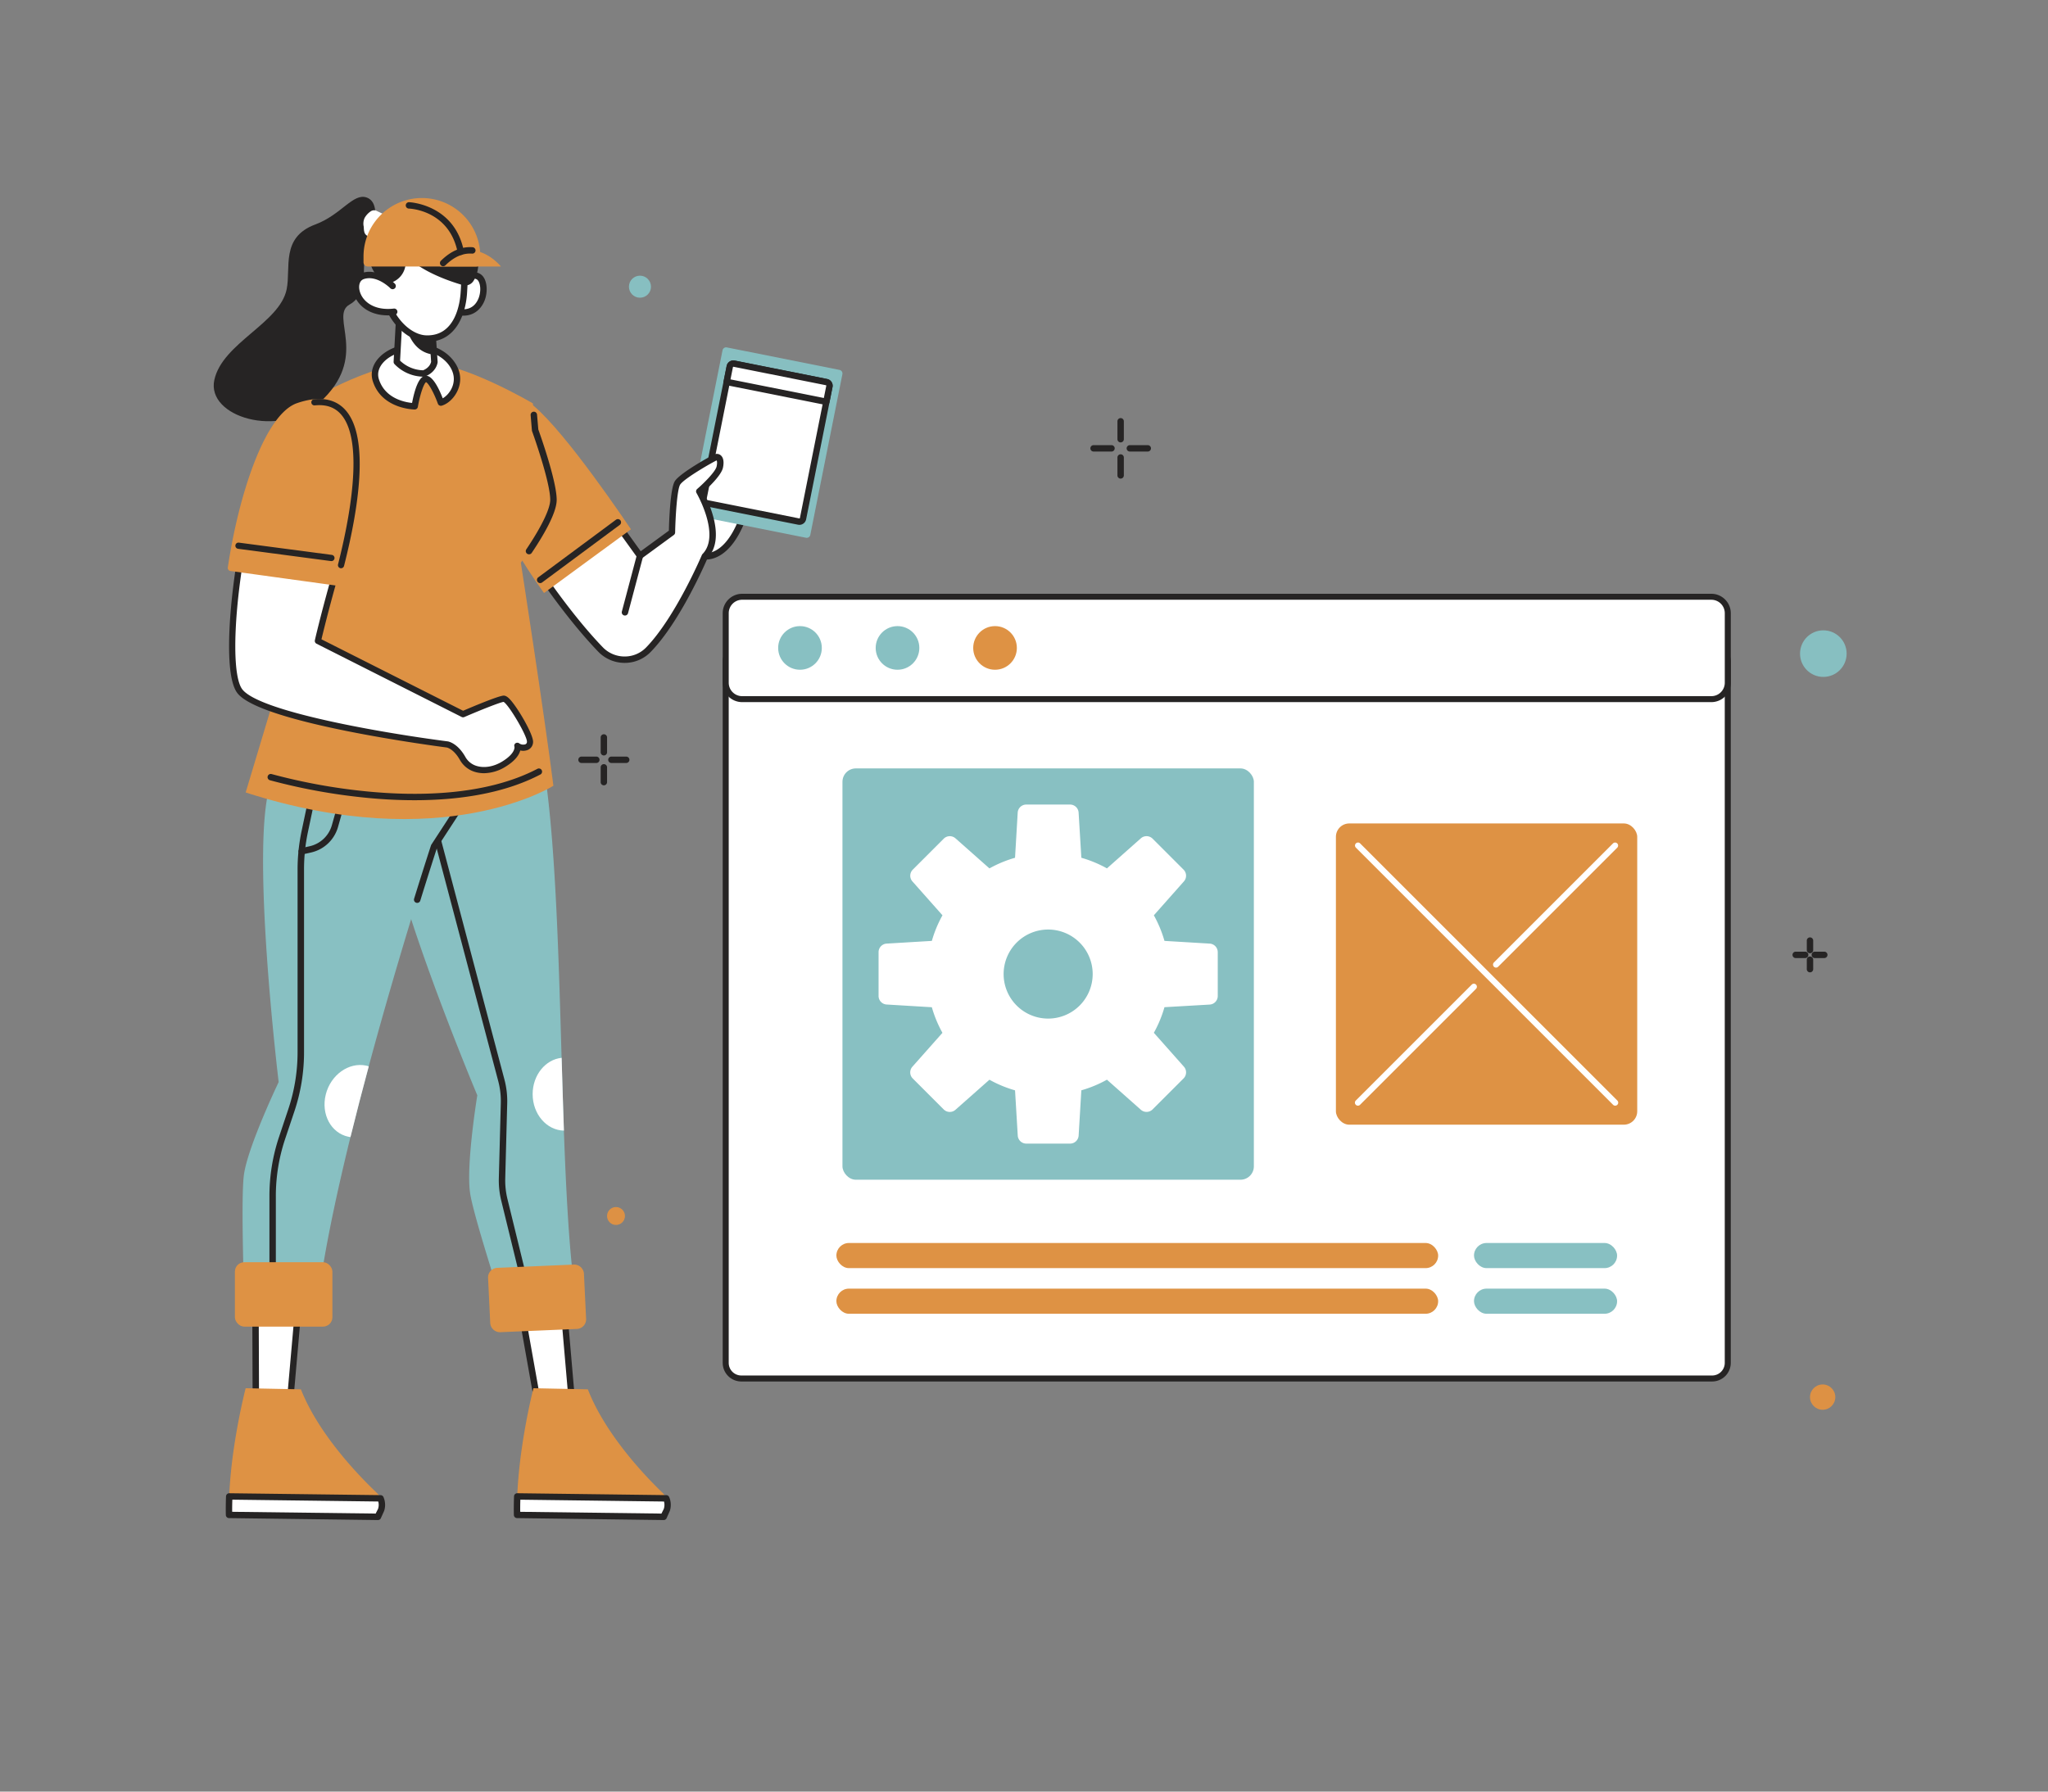 <svg id="ORNAMENT" xmlns="http://www.w3.org/2000/svg" viewBox="0 0 1600 1400"><rect x="0" y="0" width="1600" height="1400" fill="#808080" stroke="none"/><defs><style>.cls-1{fill:#262424;}.cls-2{fill:#87bfc1;}.cls-3{fill:#dd9144;}.cls-4{fill:#fff;}.cls-5{fill:#de9244;}.cls-6{fill:#88c0c2;}</style></defs><title>Website Maintainence</title><path class="cls-1" d="M1414.06,744.9a2.5,2.5,0,0,1-2.5-2.5V735a2.5,2.5,0,0,1,5,0v7.4A2.5,2.5,0,0,1,1414.06,744.9Z"/><path class="cls-1" d="M1425.22,748.66h-7.4a2.5,2.5,0,0,1,0-5h7.4A2.5,2.5,0,0,1,1425.22,748.66Z"/><path class="cls-1" d="M1414.06,759.83a2.5,2.5,0,0,1-2.5-2.5v-7.4a2.5,2.5,0,0,1,5,0v7.4A2.5,2.5,0,0,1,1414.06,759.83Z"/><path class="cls-1" d="M1410.29,748.66h-7.4a2.5,2.5,0,0,1,0-5h7.4A2.5,2.5,0,0,1,1410.29,748.66Z"/><path class="cls-1" d="M875.5,345.71a2.5,2.5,0,0,1-2.5-2.5v-14a2.5,2.5,0,0,1,5,0v14A2.5,2.5,0,0,1,875.5,345.71Z"/><path class="cls-1" d="M896.69,352.85h-14a2.5,2.5,0,0,1,0-5h14A2.5,2.5,0,0,1,896.69,352.85Z"/><path class="cls-1" d="M875.5,374a2.5,2.5,0,0,1-2.5-2.5v-14a2.5,2.5,0,1,1,5,0v14A2.5,2.5,0,0,1,875.5,374Z"/><path class="cls-1" d="M868.36,352.85h-14a2.5,2.5,0,0,1,0-5h14A2.5,2.5,0,0,1,868.36,352.85Z"/><path class="cls-1" d="M471.77,590.34a2.5,2.5,0,0,1-2.5-2.5V576.26a2.5,2.5,0,0,1,5,0v11.58A2.5,2.5,0,0,1,471.77,590.34Z"/><path class="cls-1" d="M489.23,596.22H477.66a2.5,2.5,0,0,1,0-5h11.58A2.5,2.5,0,0,1,489.23,596.22Z"/><path class="cls-1" d="M471.77,613.68a2.5,2.5,0,0,1-2.5-2.5V599.61a2.5,2.5,0,0,1,5,0v11.58A2.5,2.5,0,0,1,471.77,613.68Z"/><path class="cls-1" d="M465.89,596.22H454.31a2.5,2.5,0,0,1,0-5h11.58A2.5,2.5,0,1,1,465.89,596.22Z"/><circle class="cls-2" cx="499.97" cy="224.03" r="8.61"/><circle class="cls-2" cx="1424.48" cy="510.76" r="18.2"/><circle class="cls-3" cx="1423.95" cy="1091.74" r="9.89"/><circle class="cls-3" cx="481.25" cy="950.21" r="7"/><rect class="cls-4" x="566.96" y="504.85" width="782.86" height="572.34" rx="12.21" ry="12.21"/><path class="cls-1" d="M1337.61,1079.54H579.17A14.57,14.57,0,0,1,564.61,1065V517.06a14.57,14.57,0,0,1,14.56-14.56h758.44a14.57,14.57,0,0,1,14.56,14.56V1065A14.57,14.57,0,0,1,1337.61,1079.54ZM579.17,507.2a9.87,9.87,0,0,0-9.86,9.86V1065a9.87,9.87,0,0,0,9.86,9.86h758.44a9.87,9.87,0,0,0,9.86-9.86V517.06a9.87,9.87,0,0,0-9.86-9.86H579.17Z"/><rect class="cls-5" x="1043.68" y="643.46" width="235.4" height="235.4" rx="10.46" ry="10.46"/><rect class="cls-6" x="658.17" y="600.46" width="321.41" height="321.41" rx="10.46" ry="10.46"/><line class="cls-4" x1="1060.87" y1="660.66" x2="1261.88" y2="861.66"/><path class="cls-4" d="M1261.88,864a2.34,2.34,0,0,1-1.66-.69l-201-201a2.35,2.35,0,0,1,3.32-3.32l201,201A2.35,2.35,0,0,1,1261.88,864Z"/><line class="cls-4" x1="1151.55" y1="770.99" x2="1060.87" y2="861.66"/><path class="cls-4" d="M1060.87,864a2.35,2.35,0,0,1-1.66-4l90.68-90.68a2.35,2.35,0,0,1,3.32,3.32l-90.68,90.68A2.34,2.34,0,0,1,1060.87,864Z"/><line class="cls-4" x1="1261.88" y1="660.66" x2="1168.77" y2="753.77"/><path class="cls-4" d="M1168.77,756.12a2.35,2.35,0,0,1-1.66-4L1260.22,659a2.35,2.35,0,0,1,3.32,3.32l-93.11,93.11A2.34,2.34,0,0,1,1168.77,756.12Z"/><rect class="cls-5" x="653.42" y="971.31" width="470.14" height="19.64" rx="9.82" ry="9.82"/><rect class="cls-5" x="653.42" y="1006.97" width="470.14" height="19.64" rx="9.82" ry="9.82"/><rect class="cls-6" x="1151.56" y="971.31" width="111.8" height="19.64" rx="9.82" ry="9.82"/><rect class="cls-6" x="1151.56" y="1006.97" width="111.8" height="19.64" rx="9.82" ry="9.82"/><rect class="cls-4" x="566.96" y="466.32" width="782.86" height="79.99" rx="12.83" ry="12.83"/><path class="cls-1" d="M1337,548.66H579.79a15.2,15.2,0,0,1-15.18-15.18V479.15A15.2,15.2,0,0,1,579.79,464H1337a15.2,15.2,0,0,1,15.18,15.18v54.32A15.2,15.2,0,0,1,1337,548.66Zm-757.19-80a10.5,10.5,0,0,0-10.49,10.49v54.32A10.5,10.5,0,0,0,579.79,544H1337a10.5,10.5,0,0,0,10.49-10.49V479.15A10.5,10.5,0,0,0,1337,468.67H579.79Z"/><circle class="cls-6" cx="624.99" cy="506.31" r="17.05"/><circle class="cls-6" cx="701.18" cy="506.31" r="17.05"/><circle class="cls-5" cx="777.37" cy="506.31" r="17.05"/><path class="cls-4" d="M945.07,737.36l-35.33-2.12a93.89,93.89,0,0,0-8.29-20l23.49-26.5a6.7,6.7,0,0,0-.28-9.18l-24.19-24.19a6.7,6.7,0,0,0-9.18-.28l-26.49,23.49a93.87,93.87,0,0,0-20-8.3L842.67,635a6.7,6.7,0,0,0-6.69-6.3H801.77a6.7,6.7,0,0,0-6.69,6.3L793,670.29a93.88,93.88,0,0,0-20,8.3L746.47,655.1a6.7,6.7,0,0,0-9.18.28l-24.19,24.19a6.7,6.7,0,0,0-.28,9.18l23.49,26.49a93.88,93.88,0,0,0-8.3,20l-35.33,2.12a6.7,6.7,0,0,0-6.3,6.69v34.21a6.7,6.7,0,0,0,6.3,6.69L728,787.08a93.88,93.88,0,0,0,8.29,20l-23.49,26.49a6.7,6.7,0,0,0,.28,9.18l24.19,24.19a6.7,6.7,0,0,0,9.18.28L773,843.73a93.89,93.89,0,0,0,20,8.3l2.12,35.32a6.7,6.7,0,0,0,6.69,6.3H836a6.7,6.7,0,0,0,6.69-6.3L844.8,852a93.86,93.86,0,0,0,20-8.3l26.49,23.49a6.7,6.7,0,0,0,9.18-.28l24.19-24.19a6.7,6.7,0,0,0,.28-9.18l-23.49-26.49a93.89,93.89,0,0,0,8.29-20L945.07,785a6.7,6.7,0,0,0,6.3-6.69V744.05A6.7,6.7,0,0,0,945.07,737.36ZM818.88,795.95a34.79,34.79,0,1,1,34.78-34.78A34.79,34.79,0,0,1,818.88,795.95Z"/><polygon class="cls-4" points="407.77 1026.81 421.07 1101.45 447.13 1099.17 440.13 1018.17 407.77 1026.81"/><path class="cls-1" d="M421.07,1104a2.5,2.5,0,0,1-2.46-2.06l-13.3-74.64a2.5,2.5,0,0,1,1.82-2.85l32.35-8.64a2.5,2.5,0,0,1,3.14,2.2l7,81a2.5,2.5,0,0,1-2.27,2.71l-26.05,2.28h-0.22Zm-10.43-75.32,12.5,70.13,21.29-1.87-6.53-75.54Z"/><path class="cls-5" d="M520.53,1170.84a13.09,13.09,0,0,0-3.07-4.47c-13.2-12.72-44.5-45.36-58.2-80.71l-42.51-.87s-13.83,53.74-12.79,99l114.58,1.52,2.42-5.44A12.83,12.83,0,0,0,520.53,1170.84Z"/><path class="cls-4" d="M520.53,1170.84l-116.44-1.49c-0.18,4.86-.24,9.69-0.13,14.44l114.58,1.52,2.42-5.44A12.83,12.83,0,0,0,520.53,1170.84Z"/><path class="cls-1" d="M518.54,1187.81h-0.08l-114.58-1.52a2.5,2.5,0,0,1-2.42-2.44c-0.11-4.63-.06-9.54.13-14.59a2.5,2.5,0,0,1,2.5-2.41h0l116.44,1.49a2.5,2.5,0,0,1,2.27,1.52,15.4,15.4,0,0,1,.51,10.78l-2.42,5.44A2.5,2.5,0,0,1,518.54,1187.81Zm-112.12-6.44,110.33,1.39,1.84-3.65a10.21,10.21,0,0,0,.17-5.78l-112.24-1.43C406.41,1175.13,406.38,1178.3,406.42,1181.37Z"/><path class="cls-6" d="M451.77,1026a397.66,397.66,0,0,1-53.67,10.94c-9.63-29.61-28.33-88.2-30.8-104.39-3.37-22,5.59-76.65,5.59-76.65S298.67,679.43,302,631.7s38.17-113.09,86.49-104.09a49.92,49.92,0,0,1,7.64,1.74c34.8,12.48,38.62,159.91,42.62,297.27,0.56,19.29,1.13,38.38,1.78,56.87C442.59,940.71,445.47,992.18,451.77,1026Z"/><path class="cls-1" d="M411,1009.5a2.5,2.5,0,0,1-2.43-1.91l-17-69.49a65.93,65.93,0,0,1-1.86-17.38L391.26,862a60.86,60.86,0,0,0-2-17.17L339.68,657.38a2.5,2.5,0,1,1,4.83-1.28l49.58,187.47a65.85,65.85,0,0,1,2.17,18.58l-1.54,58.71a60.92,60.92,0,0,0,1.72,16.06l17,69.49A2.5,2.5,0,0,1,411,1009.5Z"/><path class="cls-4" d="M440.56,883.49c-13.53-.25-24.43-12.91-24.43-28.49,0-14.89,10-27.11,22.65-28.38C439.34,845.91,439.91,865,440.56,883.49Z"/><path class="cls-5" d="M450.45,1038.48L391.2,1041a7.67,7.67,0,0,1-8.2-7l-1.71-35.63a7.55,7.55,0,0,1,7.5-7.65L448,988.19a7.67,7.67,0,0,1,8.2,7l1.71,35.63A7.55,7.55,0,0,1,450.45,1038.48Z"/><polygon class="cls-4" points="199.58 1020.18 199.87 1095.85 226.38 1097.49 233.51 1016.5 199.58 1020.18"/><path class="cls-1" d="M226.38,1100h-0.16l-26.51-1.65a2.5,2.5,0,0,1-2.34-2.49l-0.28-75.67a2.5,2.5,0,0,1,2.23-2.5l33.93-3.68a2.5,2.5,0,0,1,2.76,2.71l-7.14,81A2.5,2.5,0,0,1,226.38,1100Zm-24-6.5,21.74,1.35,6.66-75.53-28.67,3.11Z"/><path class="cls-5" d="M297.29,1170.84a13.08,13.08,0,0,0-3.11-4.47c-13.4-12.72-45.18-45.36-59.09-80.71l-43.17-.87s-14,53.74-13,99l116.34,1.52,2.45-5.44A12.65,12.65,0,0,0,297.29,1170.84Z"/><path class="cls-4" d="M297.29,1170.84l-118.23-1.49c-0.19,4.86-.24,9.69-0.13,14.44l116.34,1.52,2.45-5.44A12.65,12.65,0,0,0,297.29,1170.84Z"/><path class="cls-1" d="M295.27,1187.81H295.2l-116.34-1.52a2.5,2.5,0,0,1-2.42-2.44c-0.11-4.63-.06-9.54.13-14.59a2.53,2.53,0,0,1,2.53-2.4l118.23,1.49a2.5,2.5,0,0,1,2.26,1.5,15.22,15.22,0,0,1,.52,10.81l-2.46,5.44A2.5,2.5,0,0,1,295.27,1187.81Zm-113.88-6.45,112.09,1.39,1.87-3.66a10,10,0,0,0,.17-5.77l-114-1.44C181.39,1175.13,181.36,1178.3,181.39,1181.36Z"/><path class="cls-6" d="M358.08,632.2l-19,29.14s-26.28,80.17-51,171.92c-4.9,18.15-9.73,36.76-14.29,55.29-12.57,51.09-23,101.59-26.88,140.37a414.85,414.85,0,0,1-55.71-2.45c-1.07-30.93-2.82-92-.66-108.28,2.92-22,27.17-72.65,27.17-72.65s-22.82-188.42-6-233.69S281.13,511.91,326,532.32q3.66,1.66,7,3.54C368.74,555.92,379.62,599.15,358.08,632.2Z"/><path class="cls-1" d="M235.71,667.74a2.5,2.5,0,0,1-.55-4.94l6.74-1.52a23.38,23.38,0,0,0,17.38-16.47l9.13-32.33a2.5,2.5,0,0,1,4.81,1.36l-9.13,32.33a28.38,28.38,0,0,1-21.1,20l-6.74,1.52A2.51,2.51,0,0,1,235.71,667.74Z"/><path class="cls-1" d="M213,999a2.5,2.5,0,0,1-2.5-2.5V934.67A145.68,145.68,0,0,1,218,888.41l7.21-21.57a140.71,140.71,0,0,0,7.27-44.68V679.5a146.22,146.22,0,0,1,3.16-30.19l9.9-46.82a2.5,2.5,0,0,1,4.89,1l-9.9,46.82a141.22,141.22,0,0,0-3,29.15V822.16A145.68,145.68,0,0,1,230,868.43L222.77,890a140.7,140.7,0,0,0-7.27,44.68V996.5A2.5,2.5,0,0,1,213,999Z"/><path class="cls-1" d="M325.91,705.54a2.5,2.5,0,0,1-2.39-3.24c7.89-25.5,13.16-41.58,13.21-41.74A2.49,2.49,0,0,1,337,660l19-29.14a64.41,64.41,0,0,0,10.22-28.16,2.5,2.5,0,0,1,5,.56,69.36,69.36,0,0,1-11,30.33l-18.8,28.86c-0.77,2.35-5.81,17.83-13.08,41.35A2.5,2.5,0,0,1,325.91,705.54Z"/><path class="cls-4" d="M288.1,833.26c-4.9,18.15-9.73,36.76-14.29,55.29-0.56-.07-1.12-0.16-1.68-0.28-13.57-2.87-21.46-17.64-17.62-33s18-25.45,31.55-22.57C286.76,832.88,287.43,833.06,288.1,833.26Z"/><rect class="cls-5" x="183.51" y="986.33" width="76.18" height="50.33" rx="7.33" ry="7.33"/><path class="cls-4" d="M550.67,434.67S566.83,437.5,579,408l-36.67-19.33Z"/><path class="cls-1" d="M551.85,437.24a9.84,9.84,0,0,1-1.61-.11,2.5,2.5,0,0,1-2-2l-8.34-46a2.5,2.5,0,0,1,3.63-2.66l36.67,19.33a2.5,2.5,0,0,1,1.15,3.16C570.61,434.89,556.58,437.24,551.85,437.24Zm-6.14-44,7.06,38.95c4-.31,14.22-3.17,23-23.08Z"/><path class="cls-2" d="M553.87,279h89.75a2.87,2.87,0,0,1,2.87,2.87v128a2.88,2.88,0,0,1-2.88,2.88H553.88a2.88,2.88,0,0,1-2.88-2.88v-128a2.87,2.87,0,0,1,2.87-2.87Z" transform="translate(79.32 -110.55) rotate(11.29)"/><path class="cls-4" d="M648,302l-2.39,12-18.25,91.36a2.88,2.88,0,0,1-3.38,2.25l-72.18-14.41a2.88,2.88,0,0,1-2.26-3.38l18.24-91.36,2.4-12a2.88,2.88,0,0,1,3.38-2.25l72.18,14.41A2.88,2.88,0,0,1,648,302Z"/><path class="cls-1" d="M624.53,410.13a5.41,5.41,0,0,1-1.06-.11l-72.18-14.41a5.38,5.38,0,0,1-4.22-6.32l20.64-103.35a5.38,5.38,0,0,1,6.32-4.21l72.18,14.41a5.38,5.38,0,0,1,4.22,6.32L629.79,405.81A5.38,5.38,0,0,1,624.53,410.13ZM573,286.62a0.38,0.38,0,0,0-.21.06,0.36,0.36,0,0,0-.16.23l-2.4,12L552,390.27a0.36,0.36,0,0,0,.06.28,0.37,0.37,0,0,0,.24.16l72.18,14.41a0.38,0.38,0,0,0,.44-0.29l20.64-103.35h0a0.36,0.36,0,0,0-.06-0.28,0.37,0.37,0,0,0-.24-0.16l-72.18-14.41H573Z"/><path class="cls-4" d="M648,302l-2.39,12-77.83-15.54,2.4-12a2.88,2.88,0,0,1,3.38-2.25l72.18,14.41A2.88,2.88,0,0,1,648,302Z"/><path class="cls-1" d="M645.59,316.46a2.52,2.52,0,0,1-.49,0l-77.83-15.54a2.5,2.5,0,0,1-2-2.94l2.4-12a5.38,5.38,0,0,1,6.32-4.21l72.18,14.41a5.38,5.38,0,0,1,4.22,6.32l-2.39,12A2.5,2.5,0,0,1,645.59,316.46Zm-74.89-20L643.63,311l1.9-9.54h0a0.36,0.36,0,0,0-.06-0.28,0.37,0.37,0,0,0-.24-0.16l-72.18-14.41a0.36,0.36,0,0,0-.28.06,0.36,0.36,0,0,0-.16.23Z"/><path class="cls-4" d="M546.33,384s20.17,34.5,4.34,50.67c0,0-20.62,48.87-44,73a26.15,26.15,0,0,1-37.58-.23c-12.12-12.59-25.78-29.43-39-47.8-35.26-49.13-56.9-89.18-46.76-107.63,13.81-25.1,28.59-28.31,43.37-19.43L500,434.3,525,416s0.67-33,4.33-38.67,28-19.33,30-20,4.34,1.34,3,7.67S546.33,384,546.33,384Z"/><path class="cls-1" d="M488,518H488a28.61,28.61,0,0,1-20.72-8.85c-12.05-12.52-25.61-29.14-39.19-48.07-41.55-57.89-56.46-92.94-46.92-110.29,7.67-13.94,15.88-21.92,25.12-24.41,6.88-1.85,14.19-.49,21.73,4a2.5,2.5,0,0,1,.74.68l71.8,99.69,22-16.09c0.19-7.69,1.08-33.13,4.7-38.74,4.16-6.41,28.83-20.19,31.31-21a4.64,4.64,0,0,1,4.61.95c1.41,1.26,2.83,3.95,1.63,9.61-1.23,5.87-11.26,15.39-15.29,19,4,7.53,17.74,36.13,3.3,51.53-2.22,5.19-21.78,50.08-44.37,73.33A28.19,28.19,0,0,1,488,518ZM412.37,330.57a18.41,18.41,0,0,0-4.82.64c-7.74,2.09-15.16,9.49-22,22-8.38,15.26,6.86,49.59,46.6,105,13.45,18.74,26.84,35.17,38.73,47.52A23.65,23.65,0,0,0,488,513H488a23.23,23.23,0,0,0,16.81-7.09c22.82-23.5,43.32-71.73,43.53-72.22a2.51,2.51,0,0,1,.52-0.78c14.31-14.62-4.52-47.33-4.71-47.66a2.5,2.5,0,0,1,.52-3.15c5.43-4.69,14.35-13.62,15.19-17.62,0.64-3,.23-4.29,0-4.7-3.24,1.44-25.36,14.09-28.48,18.9-2.38,3.69-3.67,24.88-3.93,37.36a2.5,2.5,0,0,1-1,2l-25,18.3a2.5,2.5,0,0,1-3.5-.56L425,334.45C420.53,331.86,416.37,330.57,412.37,330.57Z"/><path class="cls-1" d="M488.25,481a2.5,2.5,0,0,1-2.42-3.14l11.72-44.2a2.5,2.5,0,0,1,4.83,1.28l-11.72,44.2A2.5,2.5,0,0,1,488.25,481Z"/><path class="cls-5" d="M408.52,311.41h0c-13.24-3.74-25.55,1.42-35.38,20.64C361.47,354.82,389.69,414.26,425,463.4l67.93-49.79C474.67,386.65,428.5,320.49,408.52,311.41Z"/><path class="cls-1" d="M422,455.66a2.5,2.5,0,0,1-1.49-4.51l60.69-45a2.5,2.5,0,1,1,3,4l-60.69,45A2.49,2.49,0,0,1,422,455.66Z"/><path class="cls-5" d="M329.82,282.79c31.84,0,86.47,32.43,86.47,32.43L418,336.16s14.31,39.53,14.31,54.43-25.41,49.08-25.41,49.08S425.05,556.74,432.35,614c0,0-86.18,54.92-240.42,5.26l54.92-182.81-12.27-119S287.56,282.79,329.82,282.79Z"/><path class="cls-1" d="M413.26,433.15a2.5,2.5,0,0,1-2.07-3.9c11.86-17.63,18.67-31.73,18.67-38.67,0-14.29-14-53.19-14.16-53.58a2.48,2.48,0,0,1-.14-0.64l-1-11.93a2.5,2.5,0,1,1,5-.42l1,11.6c1.45,4,14.35,40.35,14.35,55,0,10.29-10.62,28.23-19.52,41.46A2.5,2.5,0,0,1,413.26,433.15Z"/><path class="cls-1" d="M323.76,625.31c-13.53,0-26.4-.8-37.86-1.93a461.77,461.77,0,0,1-75.06-13.69,2.5,2.5,0,1,1,1.4-4.8,456.61,456.61,0,0,0,74.24,13.53c38.25,3.77,92.43,3.76,133.36-17.63a2.5,2.5,0,1,1,2.32,4.43C392.48,620.73,356.22,625.31,323.76,625.31Z"/><path class="cls-4" d="M327.68,271.11c17.88,1.17,28,13,29.21,22.79s-5.84,18.7-12.46,20.64c0,0-6.62-18.5-11.68-18.5S324,317.46,324,317.46s-24,0-30.38-20.45C289.16,282.91,306.84,269.75,327.68,271.11Z"/><path class="cls-1" d="M324,320c-0.26,0-25.87-.25-32.77-22.2-1.78-5.65-.56-11.56,3.43-16.64,6.66-8.48,19.69-13.39,33.19-12.5,18.68,1.22,30.19,13.78,31.53,25,1.31,10.9-6.46,21-14.24,23.34a2.5,2.5,0,0,1-3.06-1.56c-2.94-8.21-7.28-16.07-9.25-16.81-1.85,1.22-4.79,10.08-6.38,19.31A2.5,2.5,0,0,1,324,320Zm0.81-46.44c-10.77,0-21.06,4.13-26.21,10.69-2.08,2.65-4.22,6.89-2.6,12.05,4.75,15.11,20.29,18,25.93,18.57,1.93-10.19,5.31-21.29,10.83-21.29,5.32,0,10.22,10.15,13.12,17.67,4.67-2.65,9.47-9.35,8.55-17-1.1-9.2-10.9-19.54-26.89-20.59h0C326.6,273.54,325.69,273.52,324.79,273.52Z"/><path class="cls-4" d="M339.36,282.79s-0.62,6.14-8.27,9.06A29.35,29.35,0,0,1,310,282.79l2.13-38.86,7.27,1.53,17.7,3.71,1.87,28Z"/><path class="cls-1" d="M330.66,294.36a31.81,31.81,0,0,1-22.48-9.86,2.5,2.5,0,0,1-.67-1.85l2.13-38.86a2.5,2.5,0,0,1,3-2.31l25,5.24a2.5,2.5,0,0,1,2,2.28l2.25,33.62a2.49,2.49,0,0,1,0,.42c0,0.31-.88,7.71-9.87,11.14a2.5,2.5,0,0,1-.77.16h-0.55Zm-18.1-12.53a27,27,0,0,0,18,7.53c5.08-2.1,6.09-5.82,6.25-6.68l-2.1-31.45L314.48,247Z"/><path class="cls-1" d="M339,277.12C317.78,275,316,248,316,248a33.07,33.07,0,0,1,3.41-2.54l17.7,3.71Z"/><path class="cls-1" d="M286.38,154.31c13.36,4.63,3.91,32.41-.36,41.29s3.42,33.24-12.87,42.33,16.55,40.74-23.88,77c-31.15,27.94-88.11,10.92-81.83-18s51.08-44.34,56.5-70.83c3.45-16.86-4.81-40.56,22.32-50.67C266.53,167.92,275.83,150.66,286.38,154.31Z"/><path class="cls-4" d="M357.23,223.51S365,212,373.32,215.91s5.53,31.7-15,27.91Z"/><path class="cls-1" d="M362,246.67a22.73,22.73,0,0,1-4.13-.39,2.5,2.5,0,0,1-2-2.32l-1.11-20.3a2.5,2.5,0,0,1,.42-1.53c0.36-.54,9.07-13.25,19.23-8.47,5.92,2.78,7,12.5,4.63,19.91C376.88,240.21,371.35,246.67,362,246.67Zm-1.29-5.05c9.16,0.73,12.5-6.35,13.54-9.59,2-6.32.59-12.63-2-13.85-5.27-2.48-10.85,4-12.48,6.11Z"/><path class="cls-4" d="M299.44,170.72l-4.75-2.25a4.62,4.62,0,0,0-4.67.4,15.56,15.56,0,0,0-4.75,5.12,10.76,10.76,0,0,0-.64,7.27,4.57,4.57,0,0,0,2.06,2.86l5.1,3.18a4.64,4.64,0,0,0,6.79-2.29l3.2-8.47A4.64,4.64,0,0,0,299.44,170.72Z"/><path class="cls-4" d="M362.45,228.09c-0.94,17.19-8.58,37-29.37,36.46-15.28-.41-32.19-18.81-33.47-42s2.75-43.08,30.69-41.69a67.48,67.48,0,0,1,8.88,1.17c16.2,3.58,22.38,5,23.59,36.9C362.86,221.73,362.64,224.85,362.45,228.09Z"/><path class="cls-1" d="M333.94,267.07H333c-15.84-.43-34.48-18.76-35.9-44.39-0.68-12.35-.31-27.69,8.69-36.75,5.53-5.57,13.81-8.12,24.61-7.58a70.22,70.22,0,0,1,9.29,1.23c18,4,24.33,7,25.55,39.25,0.1,2.58-.06,5.3-0.24,8.19l-0.07,1.23C363.91,247.11,355.2,267.07,333.94,267.07Zm-6.4-83.8c-8.1,0-14.07,2-18.19,6.18-5.86,5.9-8.17,16.37-7.25,32.95,1.23,22.26,17.41,39.3,31,39.66,23.07,0.63,26.36-25.94,26.81-34.1h0L360,226.7c0.16-2.76.32-5.36,0.23-7.7-1.13-30-5.88-31.07-21.63-34.55a65.08,65.08,0,0,0-8.46-1.12Q328.82,183.27,327.54,183.27Z"/><path class="cls-4" d="M298.91,167l-4.7-2.23a4.58,4.58,0,0,0-4.63.4,15.42,15.42,0,0,0-4.7,5.08,10.66,10.66,0,0,0-.63,7.21,4.53,4.53,0,0,0,2,2.83l5.05,3.15a4.59,4.59,0,0,0,6.73-2.27l3.17-8.39A4.59,4.59,0,0,0,298.91,167Z"/><path class="cls-1" d="M306.35,220.57a16.49,16.49,0,0,0,10.42-13.27c0.3-2,.49-4.68,1.07-7.11,11.72,12.27,33.84,19.72,43.48,22.52a7.51,7.51,0,0,0,8.33-2.81c11.25-16.62-2.16-48.45-23.73-47.84-24.48-17-53.07-4.63-57.15,16C284.26,211,299.45,223.45,306.35,220.57Z"/><path class="cls-5" d="M329.62,154.75h0a45.62,45.62,0,0,1,45.62,45.62v4.54a3.33,3.33,0,0,1-3.33,3.33H287.33a3.33,3.33,0,0,1-3.33-3.33v-4.54A45.62,45.62,0,0,1,329.62,154.75Z"/><path class="cls-5" d="M343.67,208.25h47.67S368.83,179.83,343.67,208.25Z"/><path class="cls-1" d="M346.22,208.05a2.5,2.5,0,0,1-1.76-4.28c7.76-7.67,16.08-11.23,24.73-10.58a2.5,2.5,0,0,1-.38,5c-7.14-.54-14.15,2.54-20.84,9.15A2.49,2.49,0,0,1,346.22,208.05Z"/><path class="cls-1" d="M360,199.26a2.5,2.5,0,0,1-2.45-2C351,164.44,320.7,163,319.42,163a2.5,2.5,0,0,1-2.42-2.58,2.53,2.53,0,0,1,2.57-2.42c0.35,0,35.49,1.5,42.83,38.27a2.5,2.5,0,0,1-2,2.94A2.53,2.53,0,0,1,360,199.26Z"/><path class="cls-4" d="M306.74,223.51s-11.28-11.65-23.15-7.86-5,31.45,24.34,28Z"/><path class="cls-1" d="M303,246.43c-15.77,0-25-9.14-27-18.48-1.52-7,1.24-12.88,6.85-14.68,13.2-4.22,25.2,8,25.7,8.5a2.5,2.5,0,0,1-3.59,3.48c-0.15-.15-10.4-10.48-20.59-7.22-3.74,1.19-4.22,5.52-3.49,8.85,1.78,8.18,10.91,16.14,26.78,14.25a2.5,2.5,0,1,1,.59,5A44.34,44.34,0,0,1,303,246.43Z"/><path class="cls-4" d="M414.07,579.81c-0.39,5.44-6.95,5.24-9.82,3.06,0,0,2.08,6.45-10.55,14.21s-26.63,5.62-32.21-4.33-11.91-11-11.91-11S205.24,563.19,187.4,540.17c-8.32-10.73-7.39-51.63-.89-95.56,8.59-58,26.9-121.33,46.41-127.33,65-20,43.81,78.79,26.87,139.45-7.35,26.31-11.42,44.16-11.42,44.16l113.38,57.21s27.63-11.93,31.83-12.09S414.46,574.38,414.07,579.81Z"/><path class="cls-1" d="M378.55,604.2a24.69,24.69,0,0,1-6.6-.76,19.94,19.94,0,0,1-12.58-9.5c-4.67-8.34-9.66-9.67-10.19-9.8-7.07-.91-145.53-19-163.7-42.49-9.77-12.61-7.12-58.58-1.37-97.4,6.6-44.56,24.15-121.93,48.1-129.3,15.59-4.79,27.56-3.26,35.6,4.57,17.36,16.91,15.5,62-5.68,137.85-5.91,21.16-9.73,37-11,42.2l110.67,55.84c6.41-2.75,27.5-11.68,31.66-11.84,1.44,0,2.86.77,4.68,2.65,6.06,6.27,18.74,27.84,18.32,33.75h0a6.8,6.8,0,0,1-4,6,9.75,9.75,0,0,1-6,.46c-0.83,3.2-3.56,7.8-11.51,12.69A32.68,32.68,0,0,1,378.55,604.2ZM247.74,317.1a51.27,51.27,0,0,0-14.11,2.5c-8.1,2.49-17.24,17.63-25.72,42.62-7.61,22.43-14.54,52.59-19,82.75-6.92,46.81-6.76,84.47.41,93.72,13.63,17.58,111,34.29,160.57,40.66,0.39,0.06,7.65,1.38,13.72,12.22a14.94,14.94,0,0,0,9.57,7.18c5.9,1.53,12.92.17,19.26-3.73,10.52-6.47,9.5-11.44,9.49-11.49a2.25,2.25,0,0,1,.81-2.71,2.5,2.5,0,0,1,3,.13,5.4,5.4,0,0,0,4.74.64,2,2,0,0,0,1.19-1.94c0.3-4.4-14.09-28.9-18.25-31.19-3,.44-17.74,6.27-30.69,11.87a2.42,2.42,0,0,1-2.05-.06L247.27,503a2.42,2.42,0,0,1-1.27-2.7c0-.18,4.17-18.21,11.45-44.27,20.37-73,22.72-117.73,7-133.07C260.27,319,254.69,317,247.74,317.1ZM414.07,579.81h0Z"/><path class="cls-5" d="M262.84,455.13l-82.45-11.37c8.59-58,29-118.48,52.53-126.49C297.3,295.32,279.78,394.47,262.84,455.13Z"/><path class="cls-5" d="M262.88,457.56l-0.37,0-82.45-11.37a2.42,2.42,0,0,1-2.07-2.76c8.26-55.78,28.73-119.76,54.14-128.43,15.68-5.35,27.85-4.07,36.17,3.8,24.18,22.86,8.42,95.65-3.13,137A2.43,2.43,0,0,1,262.88,457.56ZM183.16,441.7l77.91,10.74c9.24-33.56,26.6-108.69,3.9-130.14-6.91-6.53-17.43-7.45-31.27-2.73C211.58,327.12,191.68,386.28,183.16,441.7Z"/><path class="cls-1" d="M266.48,444.05a2.43,2.43,0,0,1-2.39-3c8.79-34.58,20.79-95.76,2.48-117.06-4.94-5.74-11.7-8.1-20.68-7.21a2.42,2.42,0,0,1-.48-4.83c10.52-1,18.87,1.94,24.83,8.88,18.76,21.81,9.56,78.06-1.46,121.41A2.43,2.43,0,0,1,266.48,444.05Z"/><path class="cls-1" d="M259,438.45l-0.36,0L186,428.84a2.42,2.42,0,1,1,.63-4.81l72.66,9.59A2.43,2.43,0,0,1,259,438.45Z"/></svg>
